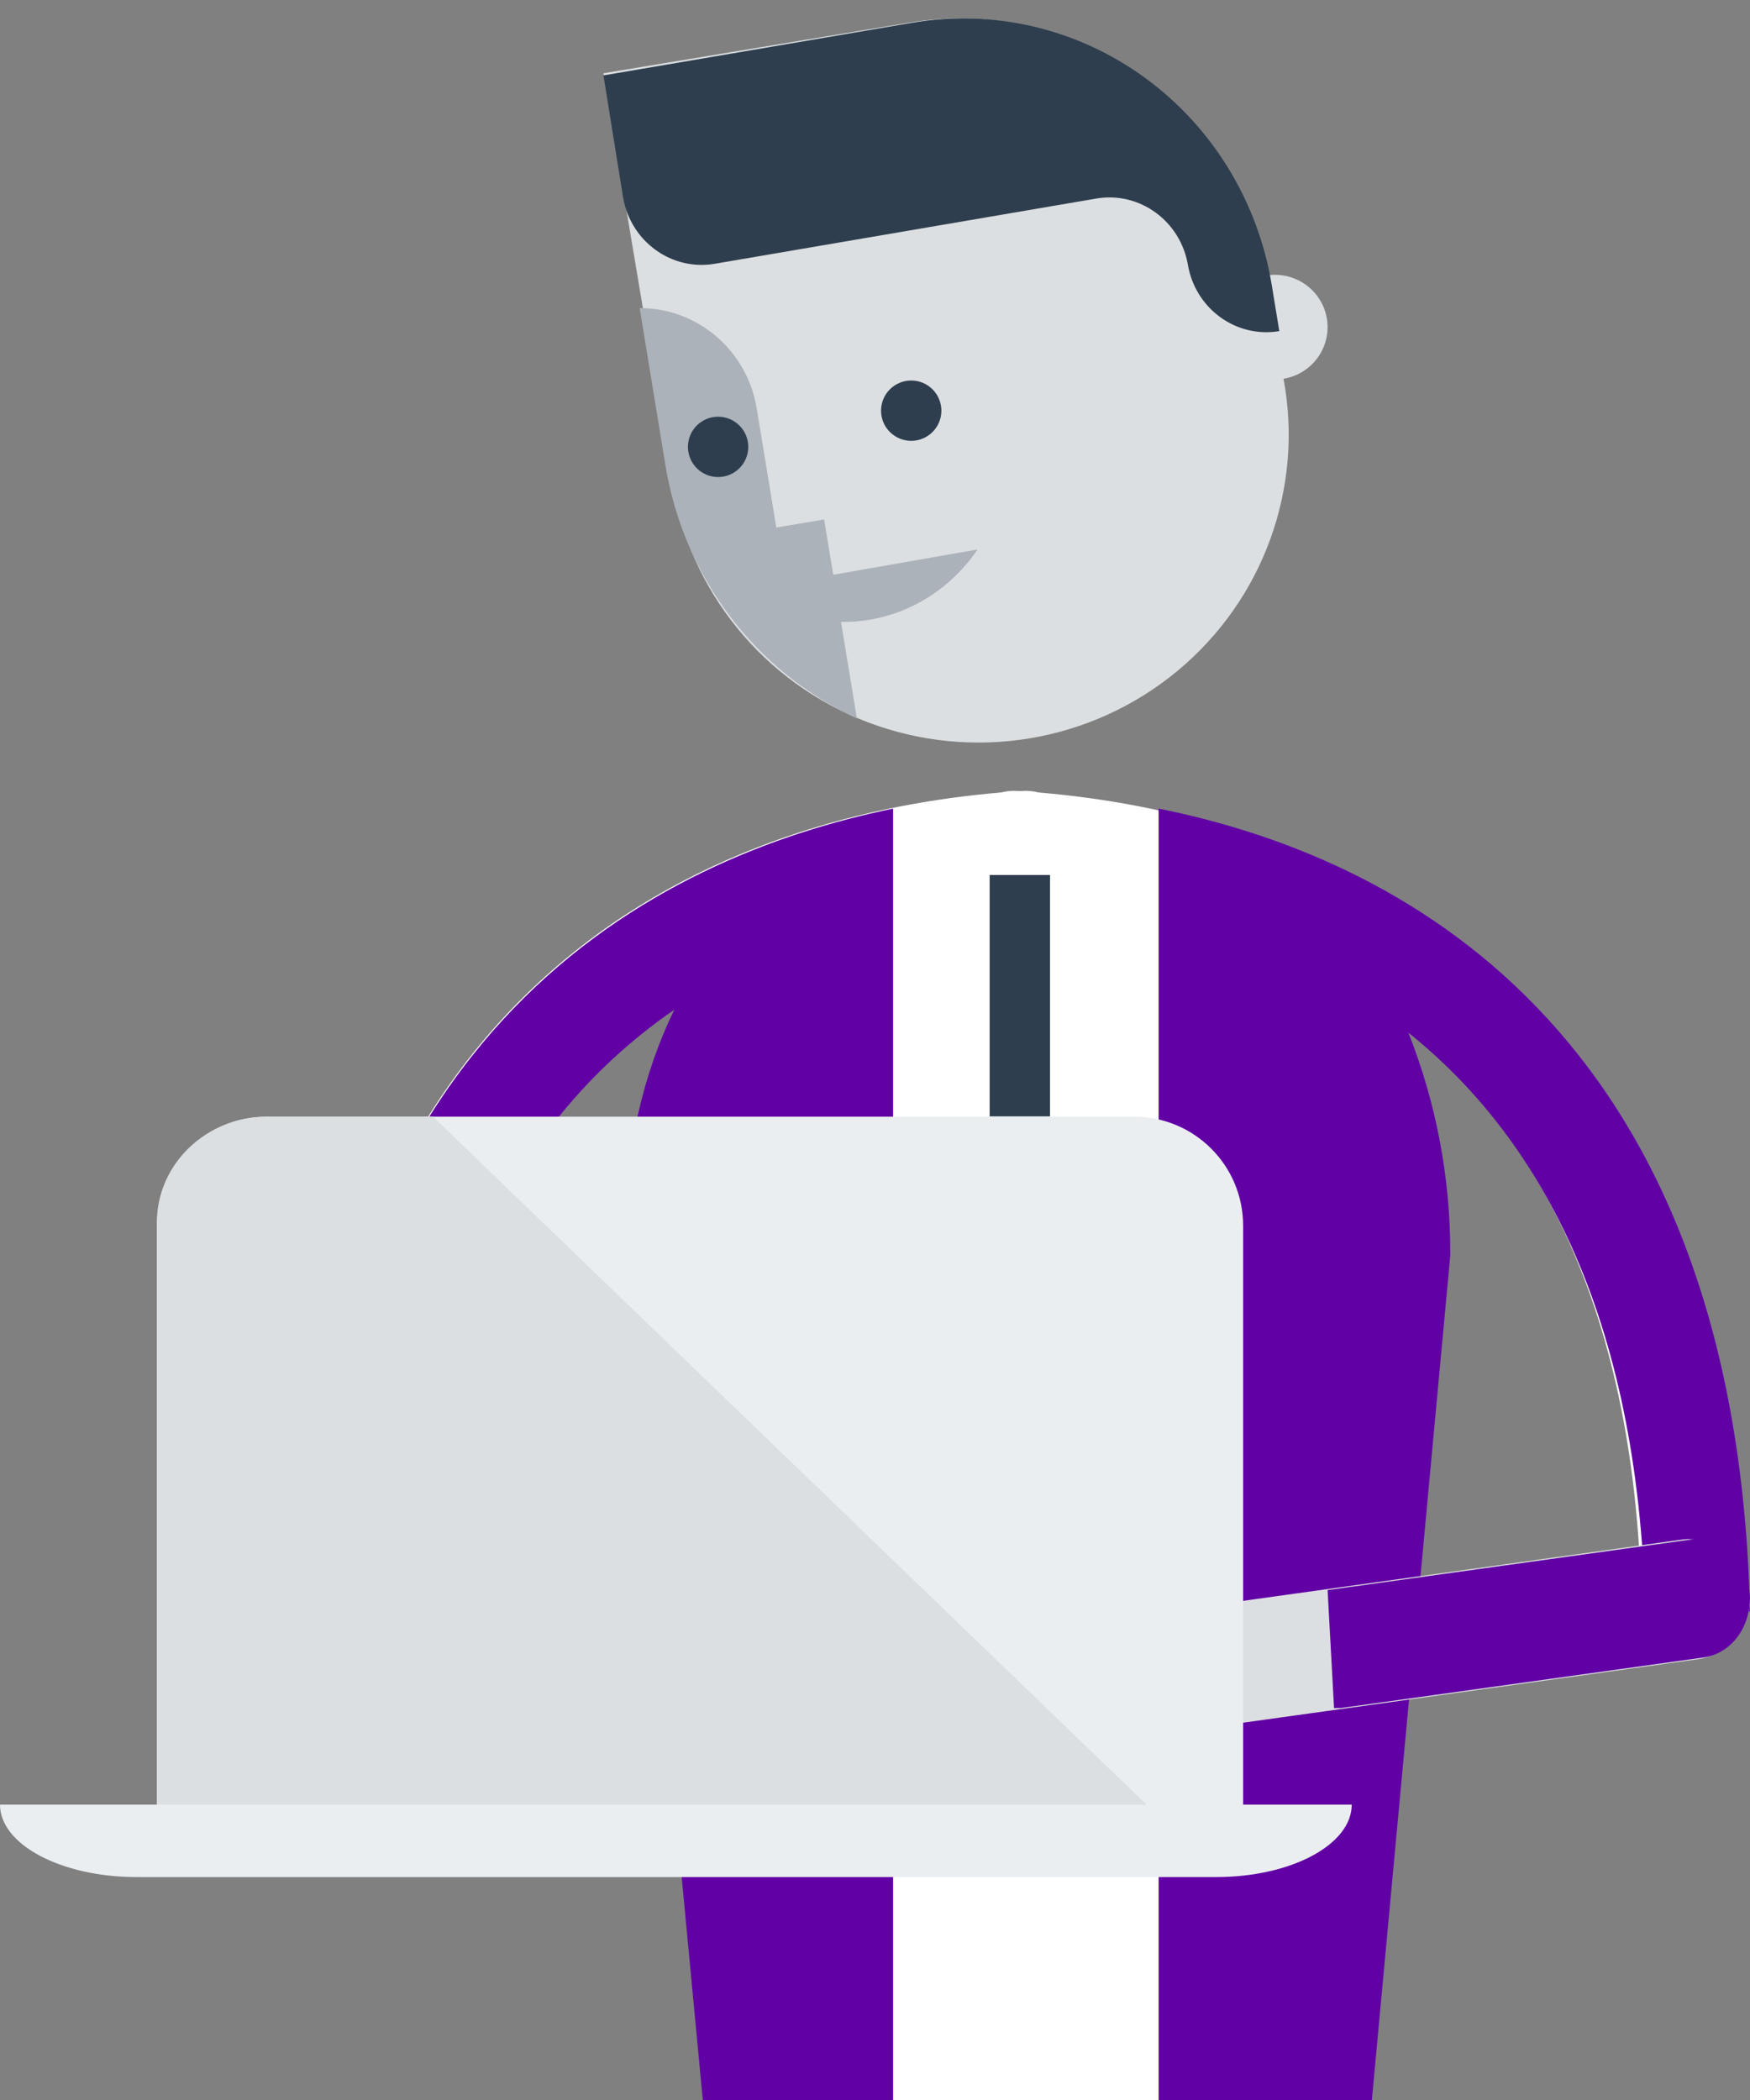 <?xml version="1.0" encoding="UTF-8"?>
<svg width="145px" height="174px" viewBox="0 0 145 174" version="1.1" xmlns="http://www.w3.org/2000/svg" xmlns:xlink="http://www.w3.org/1999/xlink">
    <rect x="0" y="0" width="145" height="174" fill="#808080" stroke="none"/>
    <!-- Generator: Sketch 62 (91390) - https://sketch.com -->
    <title>Artboard</title>
    <desc>Created with Sketch.</desc>
    <g id="Artboard" stroke="none" stroke-width="1" fill="none" fill-rule="evenodd">
        <g id="Group-2" transform="translate(72.5, 88.5) scale(-1, 1) translate(-72.5, -88.5) translate(0, 1)">
            <path d="M39.76,21.776 L40.088,21.828 C38.549,21.573 36.989,22.153 35.997,23.349 C35.004,24.545 34.73,26.176 35.278,27.627 C35.825,29.078 37.111,30.129 38.65,30.384 C36.963,39.448 40.333,48.71 47.467,54.612 C54.6,60.514 64.386,62.137 73.064,58.857 C81.743,55.577 87.964,47.906 89.337,38.789 L95,5.07 L69.657,0.876 C62.936,-0.24 56.044,1.341 50.499,5.271 C44.953,9.201 41.208,15.157 40.088,21.828 L39.76,21.776 Z" id="Path" fill="#DCDFE1" fill-rule="nonzero"></path>
            <path d="M64,44.527 C66.098,47.618 69.279,49.707 72.843,50.332 C76.407,50.956 80.061,50.067 83,47.858 L64,44.527 Z" id="Path" fill="#ABB2B9" fill-rule="nonzero"></path>
            <path d="M89.858,37.589 L92,24.527 C87.197,24.517 83.093,28.034 82.302,32.838 L80.676,42.71 L76.716,42.041 L74,58.527 C82.398,54.665 88.346,46.813 89.858,37.589 Z" id="Path" fill="#ABB2B9" fill-rule="nonzero"></path>
            <circle id="Oval" fill="#2E3E4F" fill-rule="nonzero" cx="69.5" cy="33.027" r="2.5"></circle>
            <circle id="Oval" fill="#2E3E4F" fill-rule="nonzero" cx="85.5" cy="36.027" r="2.5"></circle>
            <path d="M95,5.248 L69.44,0.89 C62.661,-0.27 55.711,1.373 50.117,5.457 C44.524,9.54 40.747,15.73 39.618,22.663 L39,26.435 C42.571,27.038 45.95,24.587 46.574,20.942 L46.574,20.942 C47.203,17.299 50.579,14.85 54.148,15.448 L85.796,20.859 C89.366,21.457 92.742,19.008 93.371,15.366 L95,5.248 Z" id="Path" fill="#2E3E4F" fill-rule="nonzero"></path>
            <path d="M116,131.527 C114.75,78.631 78.41,69.636 60,68.527" id="Path" stroke="#FFFFFF" stroke-width="8" stroke-linecap="round" stroke-linejoin="round"></path>
            <path d="M37.445,174.527 L30,100.13 C30.657,73.595 49.804,69.085 59.5,68.527 C69.196,69.085 88.343,73.595 89,100.13 L81.546,174.527 L37.445,174.527 Z" id="Path" fill="#FFFFFF" fill-rule="nonzero"></path>
            <path d="M71,66 C90.547,70.003 118.886,84.076 120,131.931 L120,131.931 L120,132.027 L111.27,132.079 C110.639,105.508 100.883,90.753 89.126,82.66 C91.609,87.72 93.241,94.162 93.434,102.378 L93.434,102.378 L93.434,102.641 L86.768,173 L71,173 Z" id="Combined-Shape" fill="#6100A5" fill-rule="nonzero"></path>
            <path d="M5,131.527 C6.25,78.631 42.59,69.636 61,68.527" id="Path" stroke="#FFFFFF" stroke-width="8" stroke-linecap="round" stroke-linejoin="round"></path>
            <path d="M49,66 L49,173 L31.332,173 L24.834,103.019 L24.834,102.755 C24.838,96.525 26.015,90.353 28.3,84.571 C17.711,93.051 9.245,107.642 8.665,132.677 L8.665,132.677 L0,132.528 C1.126,83.893 29.582,69.892 49,66 L49,66 Z" id="Combined-Shape" fill="#6100A5" fill-rule="nonzero"></path>
            <line x1="48" y1="137.527" x2="5" y2="131.527" id="Path" stroke="#DCDFE1" stroke-width="10" stroke-linecap="round" stroke-linejoin="round"></line>
            <path d="M34.465,140.527 C34.281,140.527 34.106,140.527 33.922,140.527 L3.967,136.351 C2.379,136.182 0.998,135.055 0.363,133.411 C-0.273,131.767 -0.063,129.865 0.911,128.445 C1.884,127.026 3.468,126.312 5.045,126.583 L35,130.749 L34.465,140.527 Z" id="Path" fill="#6100A5" fill-rule="nonzero"></path>
            <path d="M122.947,91.527 L51.018,91.527 C46.039,91.531 42.005,95.565 42,100.541 L42,150.527 L132,150.527 L132,100.541 C131.971,95.561 127.929,91.536 122.947,91.527 Z" id="Path" fill="#EBEEF1" fill-rule="nonzero"></path>
            <path d="M33,148.527 C33,151.843 38.024,154.527 44.216,154.527 L133.714,154.527 C139.906,154.527 145,151.843 145,148.527 L33,148.527 Z" id="Path" fill="#EBEEF1" fill-rule="nonzero"></path>
            <path d="M122.869,91.527 L109.12,91.527 L50,148.527 L132,148.527 L132,100.236 C131.971,95.417 127.891,91.527 122.869,91.527 Z" id="Path" fill="#DCDFE1" fill-rule="nonzero" style="mix-blend-mode: multiply;"></path>
            <line x1="60.5" y1="71.5" x2="60.5" y2="91.5" id="Path" stroke="#2E3E4F" stroke-width="5"></line>
        </g>
    </g>
</svg>